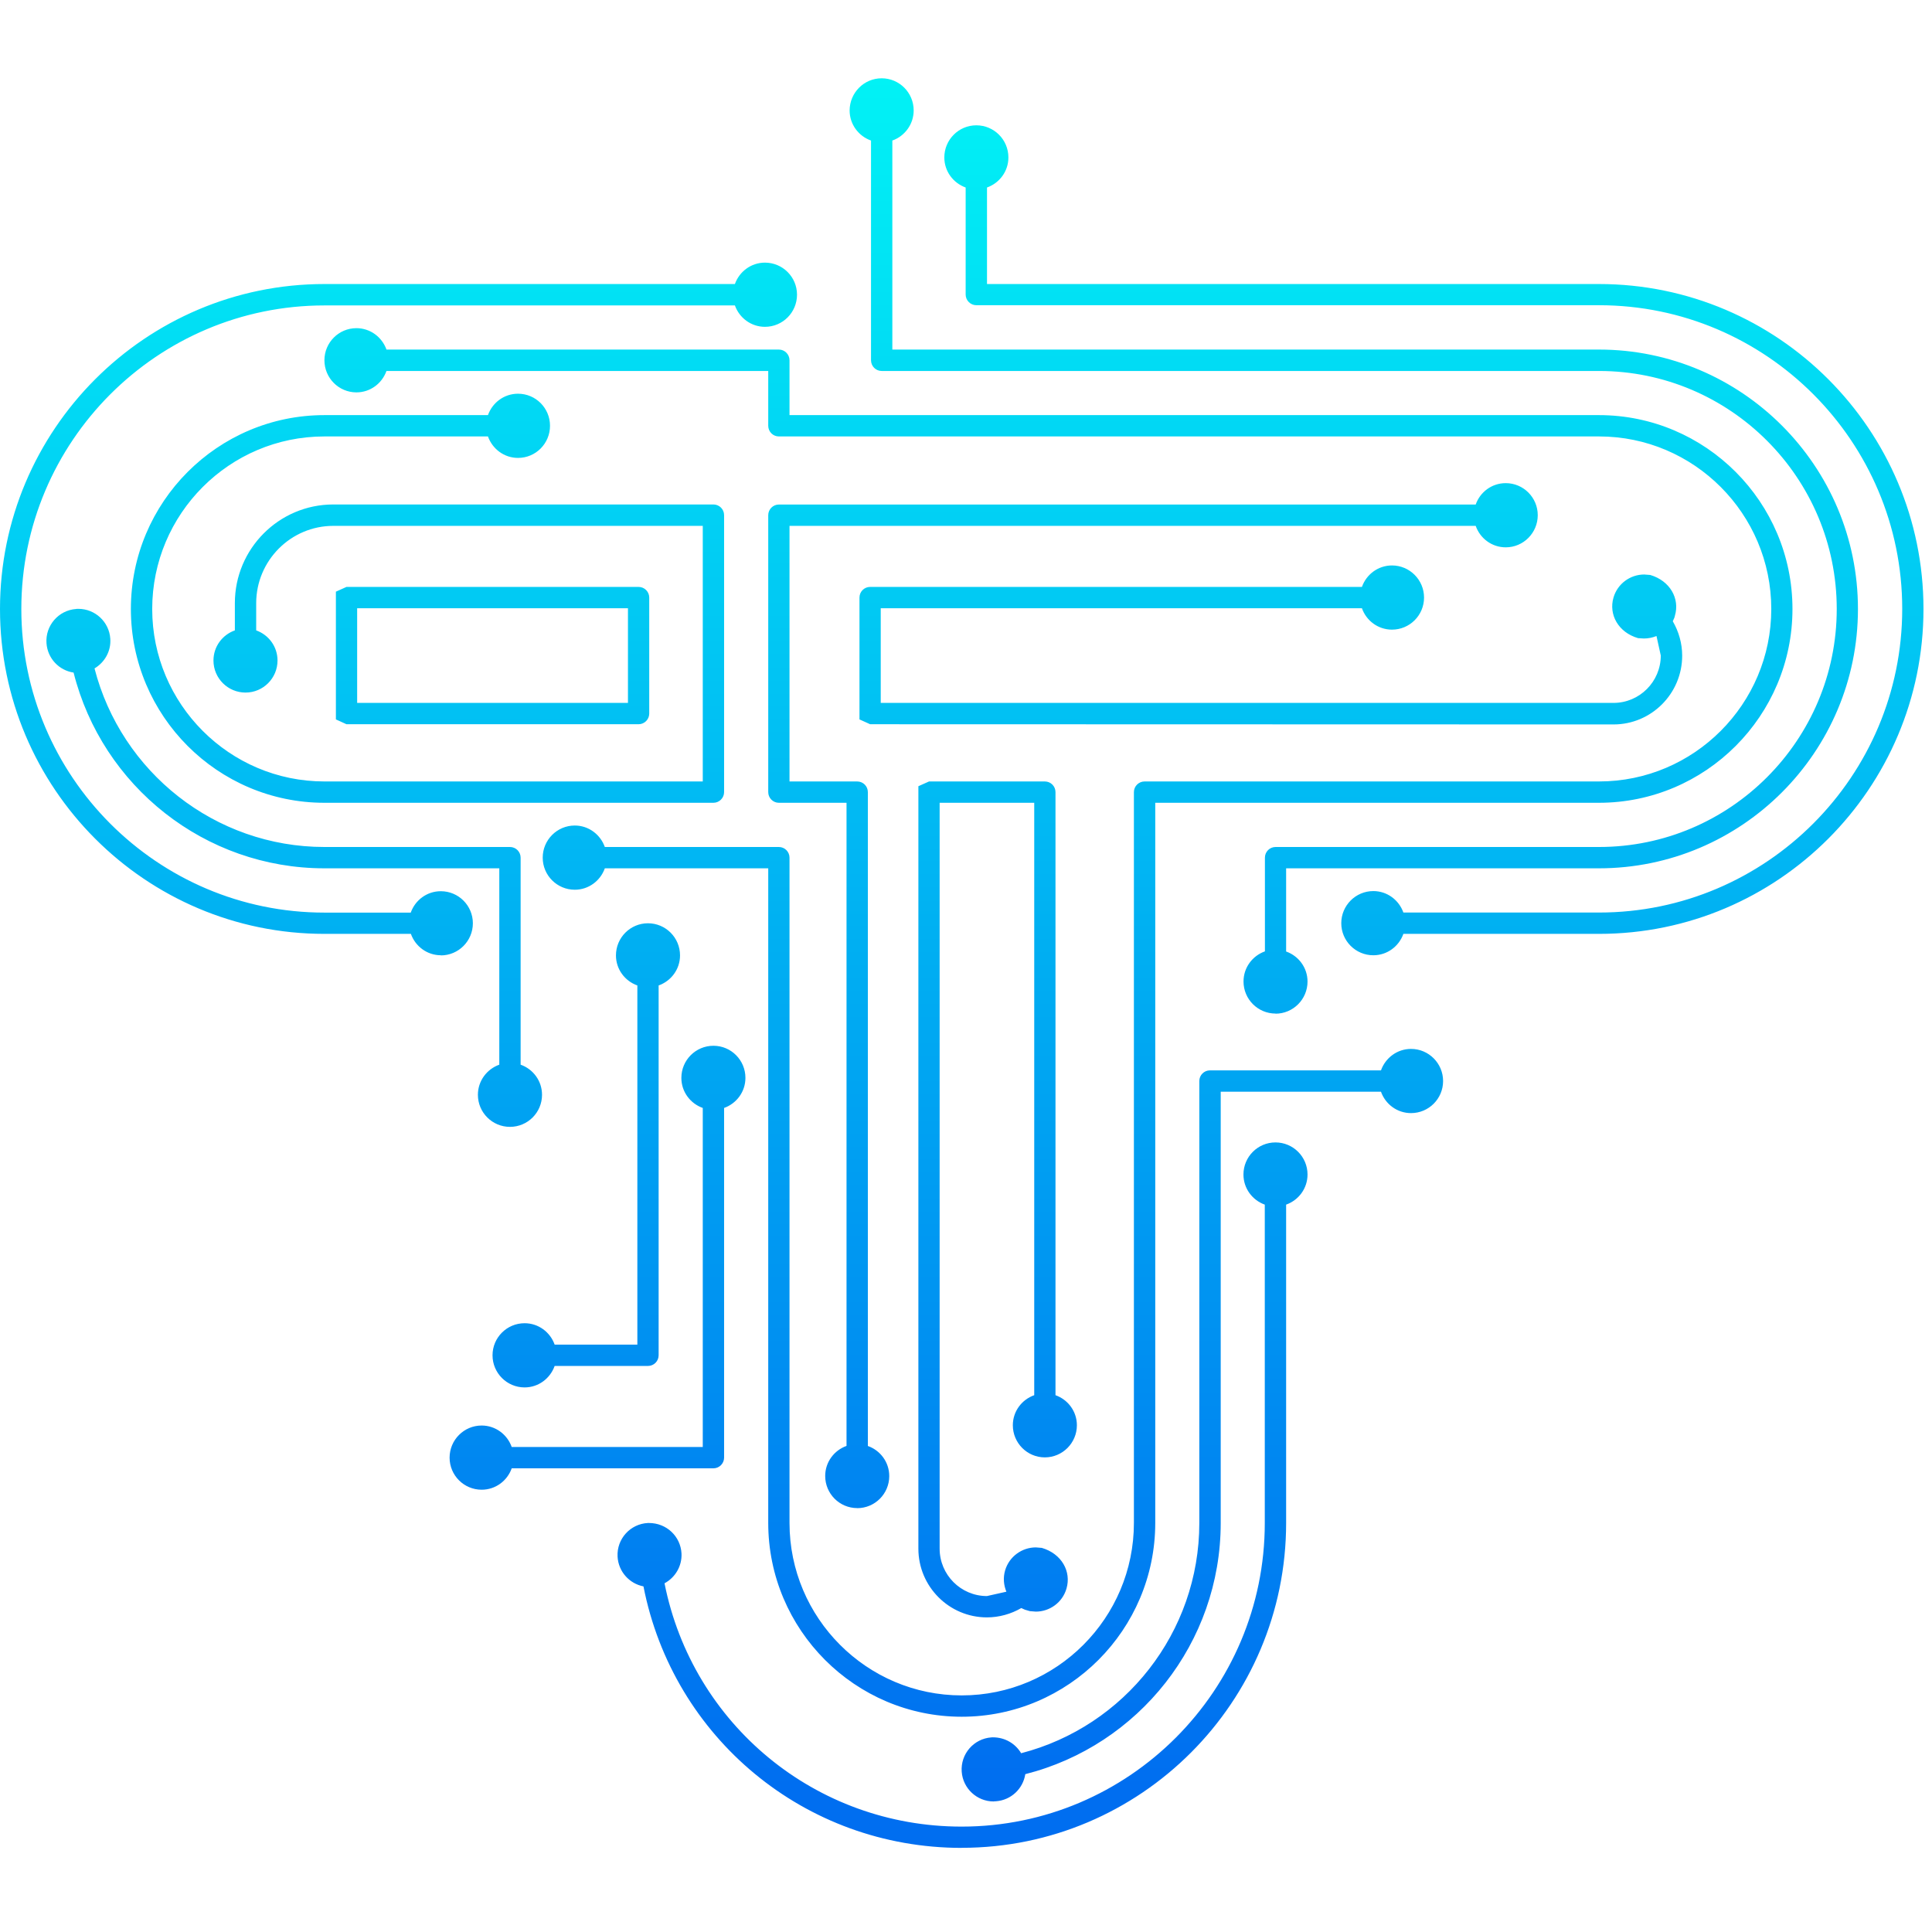 <svg xmlns="http://www.w3.org/2000/svg" xmlns:xlink="http://www.w3.org/1999/xlink" width="150" zoomAndPan="magnify" viewBox="0 0 112.5 112.5" height="150" preserveAspectRatio="xMidYMid meet" version="1.0"><defs><clipPath id="183723c66d"><path d="M 0 4.559 L 112.004 4.559 L 112.004 107.602 L 0 107.602 Z M 0 4.559 " clip-rule="nonzero"/></clipPath><clipPath id="599ac0080e"><path d="M 56 107.602 C 46.855 107.602 39.191 101.176 37.469 92.375 C 36.648 92.215 36.008 91.516 35.961 90.641 C 35.906 89.609 36.703 88.734 37.727 88.684 L 37.789 88.684 C 38.809 88.684 39.629 89.457 39.684 90.457 C 39.719 91.203 39.312 91.863 38.695 92.195 C 40.324 100.391 47.473 106.363 55.996 106.363 C 65.73 106.363 73.648 98.434 73.648 88.684 L 73.648 70.145 C 72.926 69.887 72.406 69.203 72.406 68.391 C 72.406 67.359 73.242 66.523 74.27 66.523 C 75.301 66.523 76.137 67.359 76.137 68.391 C 76.137 69.203 75.617 69.887 74.891 70.145 L 74.891 88.68 C 74.891 99.113 66.418 107.598 56 107.598 Z M 57.855 104.898 C 56.891 104.898 56.07 104.145 56 103.164 C 55.926 102.137 56.699 101.242 57.727 101.168 L 57.812 101.164 C 58.535 101.164 59.133 101.539 59.461 102.09 C 65.484 100.531 69.836 95.062 69.836 88.684 L 69.836 62.949 C 69.836 62.605 70.113 62.328 70.453 62.328 L 80.414 62.328 C 80.672 61.602 81.355 61.078 82.164 61.078 C 83.195 61.078 84.031 61.918 84.031 62.949 C 84.031 63.98 83.195 64.816 82.164 64.816 C 81.355 64.816 80.672 64.297 80.414 63.57 L 71.082 63.57 L 71.082 88.68 C 71.082 95.66 66.301 101.637 59.703 103.309 C 59.574 104.148 58.883 104.824 57.992 104.887 L 57.902 104.891 Z M 28.047 86.746 C 27.016 86.746 26.18 85.91 26.18 84.879 C 26.18 83.848 27.016 83.008 28.047 83.008 C 28.855 83.008 29.539 83.531 29.797 84.258 L 40.922 84.258 L 40.922 64.516 C 40.195 64.258 39.676 63.574 39.676 62.766 C 39.676 61.73 40.512 60.895 41.543 60.895 C 42.574 60.895 43.406 61.73 43.406 62.766 C 43.406 63.574 42.887 64.258 42.164 64.516 L 42.164 84.879 C 42.164 85.219 41.883 85.5 41.543 85.5 L 29.797 85.5 C 29.539 86.227 28.855 86.746 28.047 86.746 Z M 30.547 80.789 C 29.516 80.789 28.68 79.949 28.68 78.918 C 28.68 77.887 29.516 77.051 30.547 77.051 C 31.355 77.051 32.039 77.57 32.297 78.297 L 37.113 78.297 L 37.113 57.383 C 36.387 57.125 35.867 56.441 35.867 55.633 C 35.867 54.598 36.703 53.762 37.73 53.762 C 38.762 53.762 39.598 54.598 39.598 55.633 C 39.598 56.441 39.078 57.125 38.352 57.383 L 38.352 78.918 C 38.352 79.262 38.074 79.539 37.73 79.539 L 32.297 79.539 C 32.039 80.266 31.355 80.789 30.547 80.789 Z M 57.469 94.18 C 55.266 94.18 53.477 92.383 53.477 90.18 L 53.477 45.781 L 54.098 45.504 L 60.84 45.504 C 61.184 45.504 61.461 45.781 61.461 46.125 L 61.461 81.242 C 62.188 81.5 62.707 82.184 62.707 82.992 C 62.707 84.023 61.871 84.863 60.84 84.863 C 59.812 84.863 58.977 84.023 58.977 82.992 C 58.977 82.184 59.496 81.5 60.223 81.242 L 60.223 46.746 L 54.715 46.746 L 54.715 90.18 C 54.715 91.699 55.949 92.938 57.469 92.938 L 58.602 92.684 C 58.445 92.305 58.402 91.875 58.527 91.445 C 58.766 90.633 59.512 90.105 60.316 90.105 L 60.664 90.133 C 61.824 90.473 62.391 91.512 62.102 92.5 C 61.867 93.316 61.121 93.844 60.316 93.844 L 59.965 93.816 L 59.676 93.73 L 59.469 93.637 C 58.871 93.984 58.176 94.18 57.469 94.18 Z M 29.695 65.617 C 28.664 65.617 27.828 64.781 27.828 63.75 C 27.828 62.938 28.352 62.254 29.074 61.996 L 29.074 50.562 L 18.891 50.562 C 11.922 50.562 5.949 45.777 4.285 39.164 C 3.441 39.039 2.77 38.344 2.707 37.453 C 2.633 36.43 3.406 35.535 4.43 35.461 L 4.477 35.453 L 4.566 35.453 C 5.535 35.453 6.355 36.207 6.422 37.188 C 6.477 37.918 6.09 38.574 5.504 38.922 C 7.059 44.957 12.52 49.32 18.891 49.32 L 29.695 49.32 C 30.039 49.32 30.316 49.598 30.316 49.941 L 30.316 61.996 C 31.043 62.254 31.562 62.938 31.562 63.75 C 31.562 64.781 30.727 65.617 29.695 65.617 Z M 36.566 40.93 L 36.566 35.418 L 20.797 35.418 L 20.797 40.93 Z M 20.176 42.172 L 19.559 41.891 L 19.559 34.453 L 20.176 34.176 L 37.184 34.176 C 37.527 34.176 37.805 34.453 37.805 34.797 L 37.805 41.551 C 37.805 41.891 37.527 42.172 37.184 42.172 Z M 50.668 42.172 L 50.047 41.891 L 50.047 34.797 C 50.047 34.453 50.324 34.176 50.668 34.176 L 79.305 34.176 C 79.562 33.449 80.246 32.926 81.055 32.926 C 82.086 32.926 82.922 33.766 82.922 34.797 C 82.922 35.828 82.086 36.664 81.055 36.664 C 80.246 36.664 79.562 36.145 79.305 35.418 L 51.285 35.418 L 51.285 40.93 L 93.953 40.93 C 95.473 40.93 96.707 39.691 96.707 38.172 L 96.457 37.035 C 96.23 37.129 95.98 37.18 95.727 37.18 L 95.387 37.16 C 94.23 36.824 93.664 35.785 93.953 34.797 C 94.191 33.98 94.938 33.453 95.742 33.453 L 96.094 33.48 C 97.254 33.824 97.82 34.859 97.531 35.848 L 97.5 35.965 L 97.406 36.176 C 97.754 36.777 97.953 37.465 97.953 38.18 C 97.953 40.387 96.16 42.184 93.957 42.184 Z M 49.914 87.816 C 48.883 87.816 48.051 86.977 48.051 85.945 C 48.051 85.137 48.57 84.453 49.293 84.195 L 49.293 46.746 L 45.352 46.746 C 45.012 46.746 44.734 46.465 44.734 46.125 L 44.734 30 C 44.734 29.66 45.012 29.379 45.352 29.379 L 85.93 29.379 C 86.184 28.652 86.867 28.133 87.68 28.133 C 88.707 28.133 89.543 28.969 89.543 30 C 89.543 31.031 88.707 31.871 87.68 31.871 C 86.867 31.871 86.184 31.348 85.93 30.621 L 45.973 30.621 L 45.973 45.504 L 49.914 45.504 C 50.258 45.504 50.535 45.781 50.535 46.125 L 50.535 84.199 C 51.262 84.457 51.781 85.141 51.781 85.953 C 51.781 86.984 50.945 87.82 49.914 87.82 Z M 18.891 46.746 C 12.676 46.746 7.621 41.68 7.621 35.461 C 7.621 29.238 12.676 24.172 18.891 24.172 L 28.414 24.172 C 28.672 23.445 29.355 22.926 30.164 22.926 C 31.195 22.926 32.027 23.762 32.027 24.793 C 32.027 25.828 31.195 26.664 30.164 26.664 C 29.355 26.664 28.672 26.141 28.414 25.414 L 18.891 25.414 C 13.359 25.414 8.863 29.922 8.863 35.461 C 8.863 40.996 13.359 45.504 18.891 45.504 L 40.922 45.504 L 40.922 30.621 L 19.41 30.621 C 16.934 30.621 14.918 32.645 14.918 35.121 L 14.918 36.707 C 15.641 36.965 16.16 37.648 16.16 38.461 C 16.16 39.492 15.324 40.328 14.297 40.328 C 13.266 40.328 12.43 39.492 12.43 38.461 C 12.43 37.648 12.949 36.965 13.676 36.707 L 13.676 35.117 C 13.676 31.953 16.246 29.375 19.406 29.375 L 41.543 29.375 C 41.883 29.375 42.164 29.652 42.164 29.996 L 42.164 46.125 C 42.164 46.465 41.883 46.746 41.543 46.746 Z M 56 99.965 C 49.789 99.965 44.734 94.898 44.734 88.68 L 44.734 50.562 L 35.219 50.562 C 34.961 51.289 34.277 51.809 33.469 51.809 C 32.438 51.809 31.602 50.973 31.602 49.941 C 31.602 48.91 32.438 48.07 33.469 48.07 C 34.277 48.07 34.961 48.594 35.219 49.32 L 45.352 49.32 C 45.695 49.32 45.973 49.598 45.973 49.941 L 45.973 88.68 C 45.973 94.215 50.473 98.723 56 98.723 C 61.531 98.723 66.027 94.215 66.027 88.68 L 66.027 46.125 C 66.027 45.781 66.309 45.504 66.648 45.504 L 93.113 45.504 C 98.641 45.504 103.141 40.996 103.141 35.461 C 103.141 29.922 98.641 25.414 93.113 25.414 L 45.352 25.414 C 45.012 25.414 44.734 25.137 44.734 24.793 L 44.734 21.602 L 22.504 21.602 C 22.246 22.324 21.566 22.848 20.754 22.848 C 19.727 22.848 18.891 22.012 18.891 20.977 C 18.891 19.945 19.727 19.109 20.754 19.109 C 21.566 19.109 22.246 19.633 22.504 20.355 L 45.352 20.355 C 45.695 20.355 45.973 20.637 45.973 20.977 L 45.973 24.172 L 93.105 24.172 C 99.32 24.172 104.375 29.238 104.375 35.461 C 104.375 41.68 99.32 46.746 93.105 46.746 L 67.27 46.746 L 67.27 88.68 C 67.27 94.898 62.215 99.965 56 99.965 Z M 25.676 55.625 C 24.867 55.625 24.184 55.105 23.926 54.379 L 18.891 54.379 C 8.473 54.383 0 45.895 0 35.461 C 0 25.027 8.473 16.539 18.891 16.539 L 42.793 16.539 C 43.051 15.816 43.734 15.293 44.543 15.293 C 45.574 15.293 46.41 16.129 46.41 17.16 C 46.41 18.195 45.574 19.031 44.543 19.031 C 43.734 19.031 43.051 18.508 42.793 17.785 L 18.891 17.785 C 9.156 17.785 1.242 25.711 1.242 35.461 C 1.242 45.207 9.156 53.141 18.891 53.141 L 23.918 53.141 C 24.176 52.414 24.859 51.895 25.668 51.895 C 26.699 51.895 27.535 52.73 27.535 53.762 C 27.535 54.793 26.699 55.633 25.668 55.633 Z M 79.969 55.625 C 78.938 55.625 78.102 54.789 78.102 53.758 C 78.102 52.727 78.938 51.887 79.969 51.887 C 80.777 51.887 81.461 52.41 81.719 53.137 L 93.113 53.137 C 102.848 53.137 110.766 45.203 110.766 35.453 C 110.766 25.707 102.848 17.773 93.113 17.773 L 56.852 17.773 C 56.512 17.773 56.23 17.492 56.23 17.152 L 56.23 10.918 C 55.508 10.66 54.988 9.977 54.988 9.168 C 54.988 8.133 55.824 7.297 56.852 7.297 C 57.883 7.297 58.719 8.133 58.719 9.168 C 58.719 9.977 58.199 10.66 57.473 10.918 L 57.473 16.539 L 93.113 16.539 C 103.531 16.539 112.004 25.027 112.004 35.461 C 112.004 45.895 103.531 54.379 93.113 54.379 L 81.719 54.379 C 81.461 55.105 80.777 55.625 79.969 55.625 Z M 74.277 59.02 C 73.246 59.02 72.41 58.184 72.41 57.152 C 72.41 56.34 72.93 55.656 73.656 55.398 L 73.656 49.941 C 73.656 49.598 73.934 49.32 74.277 49.32 L 93.113 49.32 C 100.746 49.32 106.953 43.102 106.953 35.461 C 106.953 27.816 100.746 21.602 93.113 21.602 L 51.34 21.602 C 50.996 21.602 50.719 21.32 50.719 20.977 L 50.719 8.184 C 49.992 7.926 49.473 7.238 49.473 6.43 C 49.48 5.398 50.309 4.559 51.34 4.559 C 52.371 4.559 53.203 5.398 53.203 6.43 C 53.203 7.238 52.684 7.926 51.961 8.184 L 51.961 20.355 L 93.105 20.355 C 101.422 20.355 108.188 27.133 108.188 35.461 C 108.188 43.789 101.422 50.562 93.105 50.562 L 74.891 50.562 L 74.891 55.406 C 75.617 55.664 76.137 56.348 76.137 57.156 C 76.137 58.188 75.301 59.027 74.27 59.027 Z M 74.277 59.02 " clip-rule="nonzero"/></clipPath><linearGradient x1="0.039" gradientTransform="matrix(0, 104.269, -104.108, 0, 56.114, 0.494)" y1="0" x2="1.027" gradientUnits="userSpaceOnUse" y2="0" id="efc43d2614"><stop stop-opacity="1" stop-color="rgb(0.383%, 95.164%, 96.021%)" offset="0"/><stop stop-opacity="1" stop-color="rgb(0.381%, 94.952%, 96.013%)" offset="0.004"/><stop stop-opacity="1" stop-color="rgb(0.38%, 94.742%, 96.005%)" offset="0.008"/><stop stop-opacity="1" stop-color="rgb(0.378%, 94.53%, 95.998%)" offset="0.012"/><stop stop-opacity="1" stop-color="rgb(0.377%, 94.319%, 95.99%)" offset="0.016"/><stop stop-opacity="1" stop-color="rgb(0.375%, 94.107%, 95.981%)" offset="0.02"/><stop stop-opacity="1" stop-color="rgb(0.374%, 93.896%, 95.973%)" offset="0.023"/><stop stop-opacity="1" stop-color="rgb(0.372%, 93.684%, 95.966%)" offset="0.027"/><stop stop-opacity="1" stop-color="rgb(0.371%, 93.474%, 95.958%)" offset="0.031"/><stop stop-opacity="1" stop-color="rgb(0.369%, 93.262%, 95.95%)" offset="0.035"/><stop stop-opacity="1" stop-color="rgb(0.368%, 93.051%, 95.943%)" offset="0.039"/><stop stop-opacity="1" stop-color="rgb(0.366%, 92.839%, 95.935%)" offset="0.043"/><stop stop-opacity="1" stop-color="rgb(0.365%, 92.628%, 95.927%)" offset="0.047"/><stop stop-opacity="1" stop-color="rgb(0.363%, 92.416%, 95.918%)" offset="0.051"/><stop stop-opacity="1" stop-color="rgb(0.362%, 92.206%, 95.911%)" offset="0.055"/><stop stop-opacity="1" stop-color="rgb(0.36%, 91.994%, 95.903%)" offset="0.059"/><stop stop-opacity="1" stop-color="rgb(0.359%, 91.783%, 95.895%)" offset="0.062"/><stop stop-opacity="1" stop-color="rgb(0.357%, 91.571%, 95.888%)" offset="0.066"/><stop stop-opacity="1" stop-color="rgb(0.356%, 91.36%, 95.88%)" offset="0.07"/><stop stop-opacity="1" stop-color="rgb(0.354%, 91.148%, 95.872%)" offset="0.074"/><stop stop-opacity="1" stop-color="rgb(0.352%, 90.938%, 95.865%)" offset="0.078"/><stop stop-opacity="1" stop-color="rgb(0.351%, 90.726%, 95.857%)" offset="0.082"/><stop stop-opacity="1" stop-color="rgb(0.349%, 90.515%, 95.85%)" offset="0.086"/><stop stop-opacity="1" stop-color="rgb(0.348%, 90.303%, 95.84%)" offset="0.09"/><stop stop-opacity="1" stop-color="rgb(0.346%, 90.092%, 95.833%)" offset="0.094"/><stop stop-opacity="1" stop-color="rgb(0.345%, 89.88%, 95.825%)" offset="0.098"/><stop stop-opacity="1" stop-color="rgb(0.343%, 89.67%, 95.818%)" offset="0.102"/><stop stop-opacity="1" stop-color="rgb(0.342%, 89.458%, 95.81%)" offset="0.105"/><stop stop-opacity="1" stop-color="rgb(0.34%, 89.247%, 95.802%)" offset="0.109"/><stop stop-opacity="1" stop-color="rgb(0.339%, 89.035%, 95.795%)" offset="0.113"/><stop stop-opacity="1" stop-color="rgb(0.337%, 88.824%, 95.787%)" offset="0.117"/><stop stop-opacity="1" stop-color="rgb(0.336%, 88.612%, 95.778%)" offset="0.121"/><stop stop-opacity="1" stop-color="rgb(0.334%, 88.402%, 95.77%)" offset="0.125"/><stop stop-opacity="1" stop-color="rgb(0.333%, 88.19%, 95.763%)" offset="0.129"/><stop stop-opacity="1" stop-color="rgb(0.331%, 87.979%, 95.755%)" offset="0.133"/><stop stop-opacity="1" stop-color="rgb(0.33%, 87.767%, 95.747%)" offset="0.137"/><stop stop-opacity="1" stop-color="rgb(0.328%, 87.556%, 95.74%)" offset="0.141"/><stop stop-opacity="1" stop-color="rgb(0.325%, 87.344%, 95.732%)" offset="0.145"/><stop stop-opacity="1" stop-color="rgb(0.323%, 87.134%, 95.724%)" offset="0.148"/><stop stop-opacity="1" stop-color="rgb(0.322%, 86.922%, 95.717%)" offset="0.152"/><stop stop-opacity="1" stop-color="rgb(0.32%, 86.711%, 95.709%)" offset="0.156"/><stop stop-opacity="1" stop-color="rgb(0.319%, 86.499%, 95.7%)" offset="0.16"/><stop stop-opacity="1" stop-color="rgb(0.317%, 86.288%, 95.692%)" offset="0.164"/><stop stop-opacity="1" stop-color="rgb(0.316%, 86.076%, 95.685%)" offset="0.168"/><stop stop-opacity="1" stop-color="rgb(0.314%, 85.866%, 95.677%)" offset="0.172"/><stop stop-opacity="1" stop-color="rgb(0.313%, 85.654%, 95.67%)" offset="0.176"/><stop stop-opacity="1" stop-color="rgb(0.311%, 85.443%, 95.662%)" offset="0.18"/><stop stop-opacity="1" stop-color="rgb(0.31%, 85.231%, 95.654%)" offset="0.184"/><stop stop-opacity="1" stop-color="rgb(0.308%, 85.02%, 95.647%)" offset="0.188"/><stop stop-opacity="1" stop-color="rgb(0.307%, 84.808%, 95.638%)" offset="0.191"/><stop stop-opacity="1" stop-color="rgb(0.305%, 84.598%, 95.63%)" offset="0.195"/><stop stop-opacity="1" stop-color="rgb(0.304%, 84.386%, 95.622%)" offset="0.199"/><stop stop-opacity="1" stop-color="rgb(0.302%, 84.175%, 95.615%)" offset="0.203"/><stop stop-opacity="1" stop-color="rgb(0.301%, 83.963%, 95.607%)" offset="0.207"/><stop stop-opacity="1" stop-color="rgb(0.299%, 83.752%, 95.599%)" offset="0.211"/><stop stop-opacity="1" stop-color="rgb(0.298%, 83.54%, 95.592%)" offset="0.215"/><stop stop-opacity="1" stop-color="rgb(0.296%, 83.328%, 95.584%)" offset="0.219"/><stop stop-opacity="1" stop-color="rgb(0.294%, 83.116%, 95.576%)" offset="0.223"/><stop stop-opacity="1" stop-color="rgb(0.293%, 82.906%, 95.569%)" offset="0.227"/><stop stop-opacity="1" stop-color="rgb(0.291%, 82.693%, 95.56%)" offset="0.23"/><stop stop-opacity="1" stop-color="rgb(0.29%, 82.483%, 95.552%)" offset="0.234"/><stop stop-opacity="1" stop-color="rgb(0.288%, 82.271%, 95.544%)" offset="0.238"/><stop stop-opacity="1" stop-color="rgb(0.287%, 82.06%, 95.537%)" offset="0.242"/><stop stop-opacity="1" stop-color="rgb(0.285%, 81.848%, 95.529%)" offset="0.246"/><stop stop-opacity="1" stop-color="rgb(0.284%, 81.638%, 95.522%)" offset="0.25"/><stop stop-opacity="1" stop-color="rgb(0.282%, 81.425%, 95.514%)" offset="0.254"/><stop stop-opacity="1" stop-color="rgb(0.281%, 81.215%, 95.506%)" offset="0.258"/><stop stop-opacity="1" stop-color="rgb(0.279%, 81.003%, 95.497%)" offset="0.262"/><stop stop-opacity="1" stop-color="rgb(0.278%, 80.792%, 95.49%)" offset="0.266"/><stop stop-opacity="1" stop-color="rgb(0.276%, 80.58%, 95.482%)" offset="0.27"/><stop stop-opacity="1" stop-color="rgb(0.275%, 80.37%, 95.474%)" offset="0.273"/><stop stop-opacity="1" stop-color="rgb(0.273%, 80.157%, 95.467%)" offset="0.277"/><stop stop-opacity="1" stop-color="rgb(0.272%, 79.947%, 95.459%)" offset="0.281"/><stop stop-opacity="1" stop-color="rgb(0.27%, 79.735%, 95.451%)" offset="0.285"/><stop stop-opacity="1" stop-color="rgb(0.269%, 79.524%, 95.444%)" offset="0.289"/><stop stop-opacity="1" stop-color="rgb(0.267%, 79.312%, 95.436%)" offset="0.293"/><stop stop-opacity="1" stop-color="rgb(0.266%, 79.102%, 95.428%)" offset="0.297"/><stop stop-opacity="1" stop-color="rgb(0.264%, 78.889%, 95.419%)" offset="0.301"/><stop stop-opacity="1" stop-color="rgb(0.262%, 78.679%, 95.412%)" offset="0.305"/><stop stop-opacity="1" stop-color="rgb(0.261%, 78.467%, 95.404%)" offset="0.309"/><stop stop-opacity="1" stop-color="rgb(0.259%, 78.256%, 95.396%)" offset="0.312"/><stop stop-opacity="1" stop-color="rgb(0.256%, 78.044%, 95.389%)" offset="0.316"/><stop stop-opacity="1" stop-color="rgb(0.255%, 77.834%, 95.381%)" offset="0.32"/><stop stop-opacity="1" stop-color="rgb(0.253%, 77.621%, 95.374%)" offset="0.324"/><stop stop-opacity="1" stop-color="rgb(0.252%, 77.411%, 95.366%)" offset="0.328"/><stop stop-opacity="1" stop-color="rgb(0.25%, 77.199%, 95.357%)" offset="0.332"/><stop stop-opacity="1" stop-color="rgb(0.249%, 76.988%, 95.349%)" offset="0.336"/><stop stop-opacity="1" stop-color="rgb(0.247%, 76.776%, 95.341%)" offset="0.34"/><stop stop-opacity="1" stop-color="rgb(0.246%, 76.566%, 95.334%)" offset="0.344"/><stop stop-opacity="1" stop-color="rgb(0.244%, 76.353%, 95.326%)" offset="0.348"/><stop stop-opacity="1" stop-color="rgb(0.243%, 76.143%, 95.319%)" offset="0.352"/><stop stop-opacity="1" stop-color="rgb(0.241%, 75.931%, 95.311%)" offset="0.355"/><stop stop-opacity="1" stop-color="rgb(0.24%, 75.72%, 95.303%)" offset="0.359"/><stop stop-opacity="1" stop-color="rgb(0.238%, 75.508%, 95.296%)" offset="0.363"/><stop stop-opacity="1" stop-color="rgb(0.237%, 75.298%, 95.288%)" offset="0.367"/><stop stop-opacity="1" stop-color="rgb(0.235%, 75.085%, 95.279%)" offset="0.371"/><stop stop-opacity="1" stop-color="rgb(0.233%, 74.875%, 95.271%)" offset="0.375"/><stop stop-opacity="1" stop-color="rgb(0.232%, 74.663%, 95.264%)" offset="0.379"/><stop stop-opacity="1" stop-color="rgb(0.23%, 74.452%, 95.256%)" offset="0.383"/><stop stop-opacity="1" stop-color="rgb(0.229%, 74.24%, 95.248%)" offset="0.387"/><stop stop-opacity="1" stop-color="rgb(0.227%, 74.03%, 95.241%)" offset="0.391"/><stop stop-opacity="1" stop-color="rgb(0.226%, 73.817%, 95.233%)" offset="0.395"/><stop stop-opacity="1" stop-color="rgb(0.224%, 73.607%, 95.226%)" offset="0.398"/><stop stop-opacity="1" stop-color="rgb(0.223%, 73.395%, 95.216%)" offset="0.402"/><stop stop-opacity="1" stop-color="rgb(0.221%, 73.184%, 95.209%)" offset="0.406"/><stop stop-opacity="1" stop-color="rgb(0.22%, 72.972%, 95.201%)" offset="0.41"/><stop stop-opacity="1" stop-color="rgb(0.218%, 72.762%, 95.193%)" offset="0.414"/><stop stop-opacity="1" stop-color="rgb(0.217%, 72.549%, 95.186%)" offset="0.418"/><stop stop-opacity="1" stop-color="rgb(0.215%, 72.339%, 95.178%)" offset="0.422"/><stop stop-opacity="1" stop-color="rgb(0.214%, 72.127%, 95.171%)" offset="0.426"/><stop stop-opacity="1" stop-color="rgb(0.212%, 71.916%, 95.163%)" offset="0.43"/><stop stop-opacity="1" stop-color="rgb(0.211%, 71.704%, 95.155%)" offset="0.434"/><stop stop-opacity="1" stop-color="rgb(0.209%, 71.494%, 95.148%)" offset="0.438"/><stop stop-opacity="1" stop-color="rgb(0.208%, 71.281%, 95.139%)" offset="0.441"/><stop stop-opacity="1" stop-color="rgb(0.206%, 71.071%, 95.131%)" offset="0.445"/><stop stop-opacity="1" stop-color="rgb(0.204%, 70.859%, 95.123%)" offset="0.449"/><stop stop-opacity="1" stop-color="rgb(0.203%, 70.648%, 95.116%)" offset="0.453"/><stop stop-opacity="1" stop-color="rgb(0.201%, 70.436%, 95.108%)" offset="0.457"/><stop stop-opacity="1" stop-color="rgb(0.2%, 70.226%, 95.1%)" offset="0.461"/><stop stop-opacity="1" stop-color="rgb(0.198%, 70.013%, 95.093%)" offset="0.465"/><stop stop-opacity="1" stop-color="rgb(0.197%, 69.803%, 95.085%)" offset="0.469"/><stop stop-opacity="1" stop-color="rgb(0.195%, 69.591%, 95.076%)" offset="0.473"/><stop stop-opacity="1" stop-color="rgb(0.194%, 69.38%, 95.068%)" offset="0.477"/><stop stop-opacity="1" stop-color="rgb(0.192%, 69.168%, 95.061%)" offset="0.48"/><stop stop-opacity="1" stop-color="rgb(0.191%, 68.958%, 95.053%)" offset="0.484"/><stop stop-opacity="1" stop-color="rgb(0.189%, 68.745%, 95.045%)" offset="0.488"/><stop stop-opacity="1" stop-color="rgb(0.188%, 68.535%, 95.038%)" offset="0.492"/><stop stop-opacity="1" stop-color="rgb(0.185%, 68.323%, 95.03%)" offset="0.496"/><stop stop-opacity="1" stop-color="rgb(0.183%, 68.112%, 95.023%)" offset="0.5"/><stop stop-opacity="1" stop-color="rgb(0.182%, 67.9%, 95.015%)" offset="0.504"/><stop stop-opacity="1" stop-color="rgb(0.18%, 67.69%, 95.007%)" offset="0.508"/><stop stop-opacity="1" stop-color="rgb(0.179%, 67.477%, 94.998%)" offset="0.512"/><stop stop-opacity="1" stop-color="rgb(0.177%, 67.267%, 94.991%)" offset="0.516"/><stop stop-opacity="1" stop-color="rgb(0.175%, 67.055%, 94.983%)" offset="0.52"/><stop stop-opacity="1" stop-color="rgb(0.174%, 66.844%, 94.975%)" offset="0.523"/><stop stop-opacity="1" stop-color="rgb(0.172%, 66.632%, 94.968%)" offset="0.527"/><stop stop-opacity="1" stop-color="rgb(0.171%, 66.422%, 94.96%)" offset="0.531"/><stop stop-opacity="1" stop-color="rgb(0.169%, 66.209%, 94.952%)" offset="0.535"/><stop stop-opacity="1" stop-color="rgb(0.168%, 65.999%, 94.945%)" offset="0.539"/><stop stop-opacity="1" stop-color="rgb(0.166%, 65.787%, 94.936%)" offset="0.543"/><stop stop-opacity="1" stop-color="rgb(0.165%, 65.576%, 94.928%)" offset="0.547"/><stop stop-opacity="1" stop-color="rgb(0.163%, 65.364%, 94.92%)" offset="0.551"/><stop stop-opacity="1" stop-color="rgb(0.162%, 65.154%, 94.913%)" offset="0.555"/><stop stop-opacity="1" stop-color="rgb(0.16%, 64.941%, 94.905%)" offset="0.559"/><stop stop-opacity="1" stop-color="rgb(0.159%, 64.731%, 94.897%)" offset="0.562"/><stop stop-opacity="1" stop-color="rgb(0.157%, 64.519%, 94.89%)" offset="0.566"/><stop stop-opacity="1" stop-color="rgb(0.156%, 64.308%, 94.882%)" offset="0.57"/><stop stop-opacity="1" stop-color="rgb(0.154%, 64.096%, 94.875%)" offset="0.574"/><stop stop-opacity="1" stop-color="rgb(0.153%, 63.885%, 94.867%)" offset="0.578"/><stop stop-opacity="1" stop-color="rgb(0.151%, 63.673%, 94.858%)" offset="0.582"/><stop stop-opacity="1" stop-color="rgb(0.15%, 63.463%, 94.85%)" offset="0.586"/><stop stop-opacity="1" stop-color="rgb(0.148%, 63.251%, 94.843%)" offset="0.59"/><stop stop-opacity="1" stop-color="rgb(0.146%, 63.04%, 94.835%)" offset="0.594"/><stop stop-opacity="1" stop-color="rgb(0.145%, 62.828%, 94.827%)" offset="0.598"/><stop stop-opacity="1" stop-color="rgb(0.143%, 62.617%, 94.82%)" offset="0.602"/><stop stop-opacity="1" stop-color="rgb(0.142%, 62.405%, 94.812%)" offset="0.605"/><stop stop-opacity="1" stop-color="rgb(0.14%, 62.195%, 94.804%)" offset="0.609"/><stop stop-opacity="1" stop-color="rgb(0.139%, 61.983%, 94.795%)" offset="0.613"/><stop stop-opacity="1" stop-color="rgb(0.137%, 61.772%, 94.788%)" offset="0.617"/><stop stop-opacity="1" stop-color="rgb(0.136%, 61.56%, 94.78%)" offset="0.621"/><stop stop-opacity="1" stop-color="rgb(0.134%, 61.349%, 94.772%)" offset="0.625"/><stop stop-opacity="1" stop-color="rgb(0.133%, 61.137%, 94.765%)" offset="0.629"/><stop stop-opacity="1" stop-color="rgb(0.131%, 60.927%, 94.757%)" offset="0.633"/><stop stop-opacity="1" stop-color="rgb(0.13%, 60.715%, 94.749%)" offset="0.637"/><stop stop-opacity="1" stop-color="rgb(0.128%, 60.504%, 94.742%)" offset="0.641"/><stop stop-opacity="1" stop-color="rgb(0.127%, 60.292%, 94.734%)" offset="0.645"/><stop stop-opacity="1" stop-color="rgb(0.125%, 60.081%, 94.727%)" offset="0.648"/><stop stop-opacity="1" stop-color="rgb(0.124%, 59.869%, 94.717%)" offset="0.652"/><stop stop-opacity="1" stop-color="rgb(0.122%, 59.659%, 94.71%)" offset="0.656"/><stop stop-opacity="1" stop-color="rgb(0.121%, 59.447%, 94.702%)" offset="0.66"/><stop stop-opacity="1" stop-color="rgb(0.119%, 59.236%, 94.695%)" offset="0.664"/><stop stop-opacity="1" stop-color="rgb(0.117%, 59.024%, 94.687%)" offset="0.668"/><stop stop-opacity="1" stop-color="rgb(0.116%, 58.813%, 94.679%)" offset="0.672"/><stop stop-opacity="1" stop-color="rgb(0.113%, 58.601%, 94.672%)" offset="0.676"/><stop stop-opacity="1" stop-color="rgb(0.111%, 58.391%, 94.664%)" offset="0.68"/><stop stop-opacity="1" stop-color="rgb(0.11%, 58.179%, 94.655%)" offset="0.684"/><stop stop-opacity="1" stop-color="rgb(0.108%, 57.968%, 94.647%)" offset="0.688"/><stop stop-opacity="1" stop-color="rgb(0.107%, 57.756%, 94.64%)" offset="0.691"/><stop stop-opacity="1" stop-color="rgb(0.105%, 57.545%, 94.632%)" offset="0.695"/><stop stop-opacity="1" stop-color="rgb(0.104%, 57.333%, 94.624%)" offset="0.699"/><stop stop-opacity="1" stop-color="rgb(0.102%, 57.123%, 94.617%)" offset="0.703"/><stop stop-opacity="1" stop-color="rgb(0.101%, 56.911%, 94.609%)" offset="0.707"/><stop stop-opacity="1" stop-color="rgb(0.099%, 56.7%, 94.601%)" offset="0.711"/><stop stop-opacity="1" stop-color="rgb(0.098%, 56.488%, 94.594%)" offset="0.715"/><stop stop-opacity="1" stop-color="rgb(0.096%, 56.277%, 94.586%)" offset="0.719"/><stop stop-opacity="1" stop-color="rgb(0.095%, 56.065%, 94.577%)" offset="0.723"/><stop stop-opacity="1" stop-color="rgb(0.093%, 55.855%, 94.569%)" offset="0.727"/><stop stop-opacity="1" stop-color="rgb(0.092%, 55.643%, 94.562%)" offset="0.73"/><stop stop-opacity="1" stop-color="rgb(0.09%, 55.432%, 94.554%)" offset="0.734"/><stop stop-opacity="1" stop-color="rgb(0.089%, 55.22%, 94.547%)" offset="0.738"/><stop stop-opacity="1" stop-color="rgb(0.087%, 55.009%, 94.539%)" offset="0.742"/><stop stop-opacity="1" stop-color="rgb(0.085%, 54.797%, 94.531%)" offset="0.746"/><stop stop-opacity="1" stop-color="rgb(0.084%, 54.587%, 94.524%)" offset="0.75"/><stop stop-opacity="1" stop-color="rgb(0.082%, 54.375%, 94.514%)" offset="0.754"/><stop stop-opacity="1" stop-color="rgb(0.081%, 54.164%, 94.507%)" offset="0.758"/><stop stop-opacity="1" stop-color="rgb(0.079%, 53.952%, 94.499%)" offset="0.762"/><stop stop-opacity="1" stop-color="rgb(0.078%, 53.741%, 94.492%)" offset="0.766"/><stop stop-opacity="1" stop-color="rgb(0.076%, 53.529%, 94.484%)" offset="0.77"/><stop stop-opacity="1" stop-color="rgb(0.075%, 53.319%, 94.476%)" offset="0.773"/><stop stop-opacity="1" stop-color="rgb(0.073%, 53.107%, 94.469%)" offset="0.777"/><stop stop-opacity="1" stop-color="rgb(0.072%, 52.896%, 94.461%)" offset="0.781"/><stop stop-opacity="1" stop-color="rgb(0.07%, 52.684%, 94.453%)" offset="0.785"/><stop stop-opacity="1" stop-color="rgb(0.069%, 52.473%, 94.446%)" offset="0.789"/><stop stop-opacity="1" stop-color="rgb(0.067%, 52.261%, 94.437%)" offset="0.793"/><stop stop-opacity="1" stop-color="rgb(0.066%, 52.051%, 94.429%)" offset="0.797"/><stop stop-opacity="1" stop-color="rgb(0.064%, 51.839%, 94.421%)" offset="0.801"/><stop stop-opacity="1" stop-color="rgb(0.063%, 51.628%, 94.414%)" offset="0.805"/><stop stop-opacity="1" stop-color="rgb(0.061%, 51.416%, 94.406%)" offset="0.809"/><stop stop-opacity="1" stop-color="rgb(0.06%, 51.205%, 94.398%)" offset="0.812"/><stop stop-opacity="1" stop-color="rgb(0.058%, 50.993%, 94.391%)" offset="0.816"/><stop stop-opacity="1" stop-color="rgb(0.056%, 50.783%, 94.383%)" offset="0.82"/><stop stop-opacity="1" stop-color="rgb(0.055%, 50.571%, 94.374%)" offset="0.824"/><stop stop-opacity="1" stop-color="rgb(0.053%, 50.36%, 94.366%)" offset="0.828"/><stop stop-opacity="1" stop-color="rgb(0.052%, 50.148%, 94.359%)" offset="0.832"/><stop stop-opacity="1" stop-color="rgb(0.05%, 49.937%, 94.351%)" offset="0.836"/><stop stop-opacity="1" stop-color="rgb(0.049%, 49.725%, 94.344%)" offset="0.84"/><stop stop-opacity="1" stop-color="rgb(0.047%, 49.515%, 94.336%)" offset="0.844"/><stop stop-opacity="1" stop-color="rgb(0.044%, 49.303%, 94.328%)" offset="0.848"/><stop stop-opacity="1" stop-color="rgb(0.043%, 49.092%, 94.321%)" offset="0.852"/><stop stop-opacity="1" stop-color="rgb(0.041%, 48.88%, 94.313%)" offset="0.855"/><stop stop-opacity="1" stop-color="rgb(0.04%, 48.669%, 94.305%)" offset="0.859"/><stop stop-opacity="1" stop-color="rgb(0.038%, 48.457%, 94.296%)" offset="0.863"/><stop stop-opacity="1" stop-color="rgb(0.037%, 48.247%, 94.289%)" offset="0.867"/><stop stop-opacity="1" stop-color="rgb(0.035%, 48.035%, 94.281%)" offset="0.871"/><stop stop-opacity="1" stop-color="rgb(0.034%, 47.824%, 94.273%)" offset="0.875"/><stop stop-opacity="1" stop-color="rgb(0.032%, 47.612%, 94.266%)" offset="0.879"/><stop stop-opacity="1" stop-color="rgb(0.031%, 47.401%, 94.258%)" offset="0.883"/><stop stop-opacity="1" stop-color="rgb(0.029%, 47.189%, 94.25%)" offset="0.887"/><stop stop-opacity="1" stop-color="rgb(0.027%, 46.979%, 94.243%)" offset="0.891"/><stop stop-opacity="1" stop-color="rgb(0.026%, 46.767%, 94.234%)" offset="0.895"/><stop stop-opacity="1" stop-color="rgb(0.024%, 46.556%, 94.226%)" offset="0.898"/><stop stop-opacity="1" stop-color="rgb(0.023%, 46.344%, 94.218%)" offset="0.902"/><stop stop-opacity="1" stop-color="rgb(0.021%, 46.133%, 94.211%)" offset="0.906"/><stop stop-opacity="1" stop-color="rgb(0.02%, 45.921%, 94.203%)" offset="0.91"/><stop stop-opacity="1" stop-color="rgb(0.018%, 45.711%, 94.196%)" offset="0.914"/><stop stop-opacity="1" stop-color="rgb(0.017%, 45.499%, 94.188%)" offset="0.918"/><stop stop-opacity="1" stop-color="rgb(0.015%, 45.288%, 94.18%)" offset="0.922"/><stop stop-opacity="1" stop-color="rgb(0.014%, 45.076%, 94.173%)" offset="0.926"/><stop stop-opacity="1" stop-color="rgb(0.012%, 44.865%, 94.165%)" offset="0.93"/><stop stop-opacity="1" stop-color="rgb(0.011%, 44.653%, 94.156%)" offset="0.934"/><stop stop-opacity="1" stop-color="rgb(0.009%, 44.443%, 94.148%)" offset="0.938"/><stop stop-opacity="1" stop-color="rgb(0.008%, 44.231%, 94.141%)" offset="0.941"/><stop stop-opacity="1" stop-color="rgb(0.006%, 44.02%, 94.133%)" offset="0.945"/><stop stop-opacity="1" stop-color="rgb(0.005%, 43.808%, 94.125%)" offset="0.949"/><stop stop-opacity="1" stop-color="rgb(0.003%, 43.597%, 94.118%)" offset="0.953"/><stop stop-opacity="1" stop-color="rgb(0.002%, 43.385%, 94.11%)" offset="0.957"/><stop stop-opacity="1" stop-color="rgb(0%, 43.175%, 94.102%)" offset="0.961"/><stop stop-opacity="1" stop-color="rgb(0%, 43.137%, 94.101%)" offset="0.969"/><stop stop-opacity="1" stop-color="rgb(0%, 43.1%, 94.099%)" offset="1"/></linearGradient></defs><g clip-path="url(#183723c66d)"><g clip-path="url(#599ac0080e)"><path fill="url(#efc43d2614)" d="M 112.004 4.559 L 0 4.559 L 0 107.602 L 112.004 107.602 Z M 112.004 4.559 " fill-rule="nonzero"/></g></g></svg>